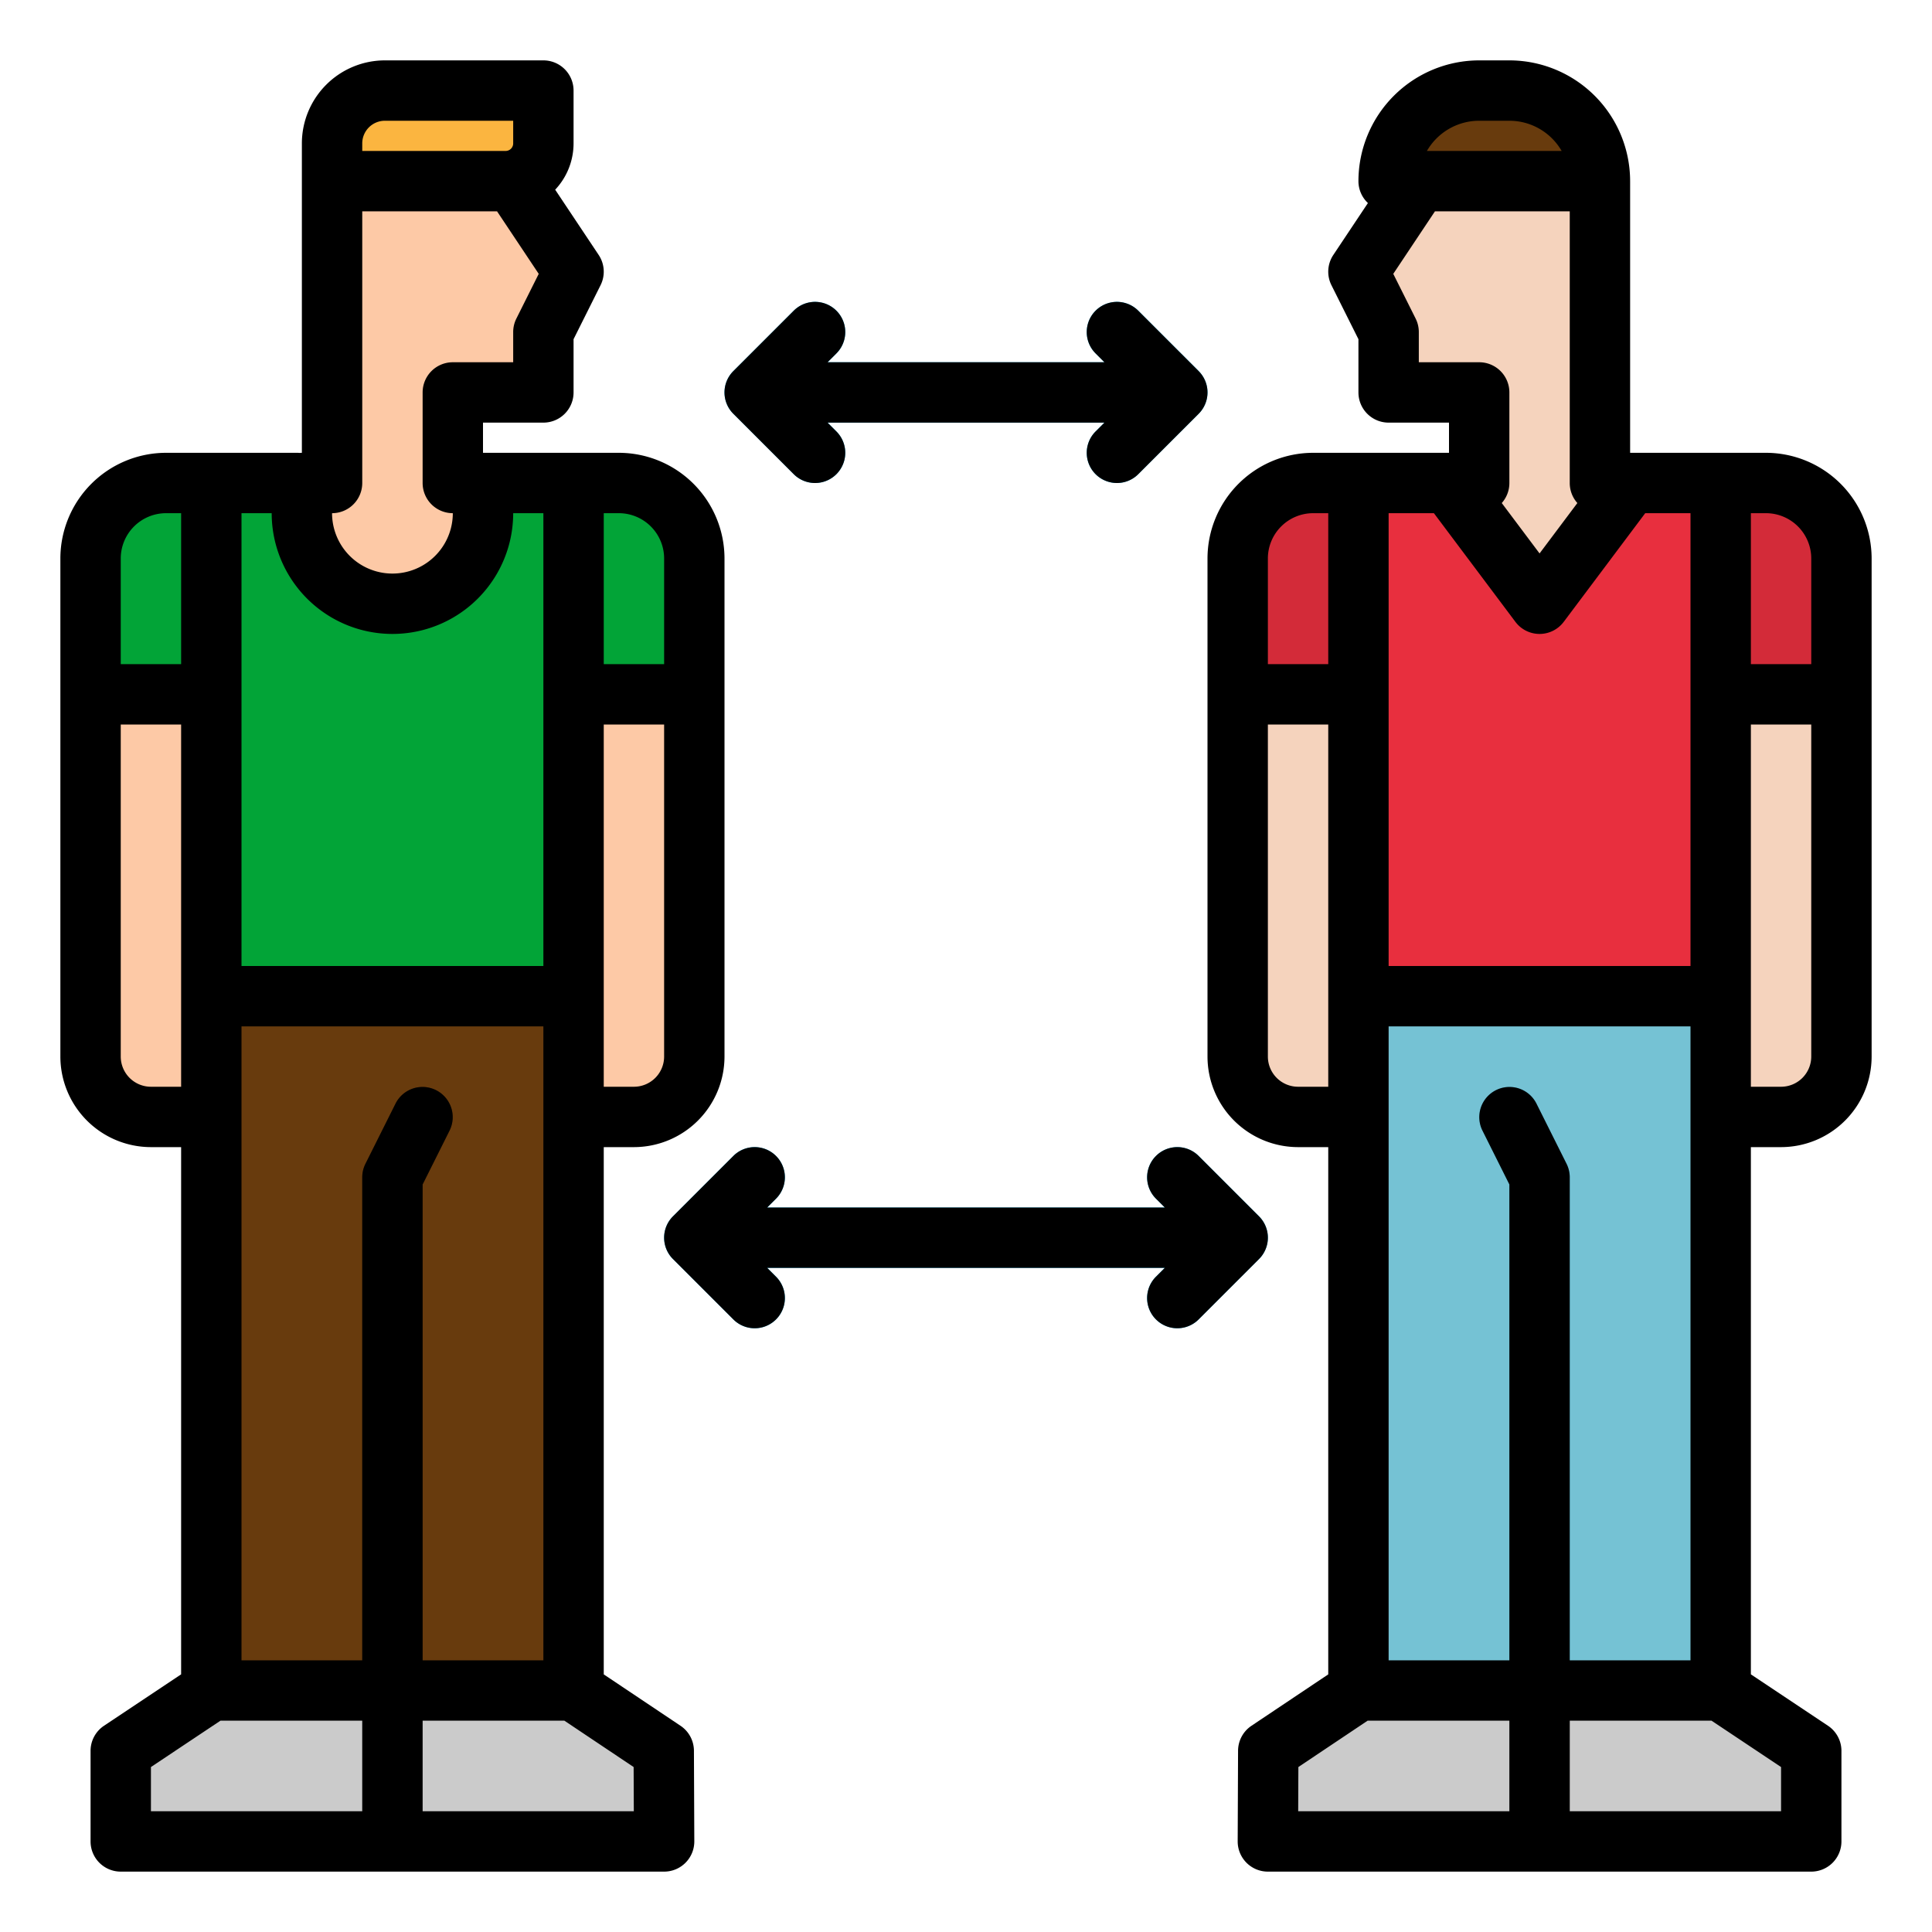 <svg height="512" viewBox="0 0 512 512" width="512" xmlns="http://www.w3.org/2000/svg"><g id="filled_outline" data-name="filled outline"><path d="m328 184v96a16 16 0 0 0 16 16h16v-112z" fill="#f5d3bd"/><path d="m488 184v96a16 16 0 0 1 -16 16h-16v-112z" fill="#f5d3bd"/><path d="m360 264h96v184h-96z" fill="#75c2d4"/><path d="m408 456a8 8 0 0 0 8-8v-136a7.994 7.994 0 0 0 -.845-3.578l-8-16a8 8 0 0 0 -14.31 7.156l7.155 14.311v134.111a8 8 0 0 0 8 8z" fill="#43aece"/><path d="m336.099 464 23.901-16h96l24 16v24h-144z" fill="#cbcbcb"/><path d="m400 448h16v40h-16z" fill="#a8a8a8" transform="matrix(-1 0 0 -1 816 936)"/><path d="m424 48h-56a24 24 0 0 1 24-24h8a24 24 0 0 1 24 24z" fill="#683b0d"/><path d="m360 128h96v136h-96z" fill="#e82f3e"/><path d="m360 128h-12a20 20 0 0 0 -20 20v36h32z" fill="#d32b39"/><path d="m456 128h12a20 20 0 0 1 20 20v36h-32z" fill="#d32b39"/><path d="m424 128v-80h-48l-16 24 8 16v16h24v24h-8l24 32 24-32z" fill="#f5d3bd"/><path d="m88 48h46a10 10 0 0 0 10-10v-14h-42a14 14 0 0 0 -14 14z" fill="#fbb540"/><path d="m184 184v96a16 16 0 0 1 -16 16h-16v-112z" fill="#fdc9a6"/><path d="m164 128h-120a20 20 0 0 0 -20 20v36h32v80h96v-80h32v-36a20 20 0 0 0 -20-20z" fill="#02a437"/><path d="m24 184v96a16 16 0 0 0 16 16h16v-112z" fill="#fdc9a6"/><path d="m56 264h96v184h-96z" fill="#683b0d"/><path d="m104 456a8 8 0 0 1 -8-8v-136a7.994 7.994 0 0 1 .845-3.578l8-16a8 8 0 0 1 14.31 7.156l-7.155 14.311v134.111a8 8 0 0 1 -8 8z" fill="#4c2b09"/><path d="m136 48h-48v80h-8v8a24 24 0 0 0 48 0v-8h-8v-24h24v-16l8-16z" fill="#fdc9a6"/><path d="m333.657 322.343-16-16a8 8 0 0 0 -11.314 11.314l2.343 2.343h-105.372l2.343-2.343a8 8 0 1 0 -11.314-11.314l-16 16a8 8 0 0 0 0 11.314l16 16a8 8 0 1 0 11.314-11.314l-2.343-2.343h105.372l-2.343 2.343a8 8 0 0 0 11.314 11.314l16-16a8 8 0 0 0 0-11.314z" fill="#0bafea"/><path d="m317.657 98.343-16-16a8 8 0 0 0 -11.314 11.314l2.343 2.343h-73.372l2.343-2.343a8 8 0 0 0 -11.314-11.314l-16 16a8 8 0 0 0 0 11.314l16 16a8 8 0 1 0 11.314-11.314l-2.343-2.343h73.372l-2.343 2.343a8 8 0 0 0 11.314 11.314l16-16a8 8 0 0 0 0-11.314z" fill="#0bafea"/><path d="m175.901 464-23.901-16h-96l-24 16v24h144z" fill="#cbcbcb"/><path d="m96 448h16v40h-16z" fill="#a8a8a8"/><path d="m472 304a24.028 24.028 0 0 0 24-24v-132a28.032 28.032 0 0 0 -28-28h-36v-72a32.036 32.036 0 0 0 -32-32h-8a32.036 32.036 0 0 0 -32 32 7.971 7.971 0 0 0 2.512 5.81l-9.168 13.752a8 8 0 0 0 -.5 8.016l7.156 14.311v14.111a8 8 0 0 0 8 8h16v8h-36a28.032 28.032 0 0 0 -28 28v132a24.028 24.028 0 0 0 24 24h8v139.728l-20.352 13.624a8 8 0 0 0 -3.549 6.615l-.1 24a8 8 0 0 0 8.001 8.033h144a8 8 0 0 0 8-8v-24a8 8 0 0 0 -3.562-6.656l-20.438-13.625v-139.719zm-8-168h4a12.013 12.013 0 0 1 12 12v28h-16zm0 56h16v88a8.009 8.009 0 0 1 -8 8h-8zm-72-160h8a16.011 16.011 0 0 1 13.853 8h-35.706a16.011 16.011 0 0 1 13.853-8zm-16 64v-8a7.994 7.994 0 0 0 -.845-3.578l-5.924-11.847 11.05-16.575h35.719v72a7.97 7.97 0 0 0 2.017 5.311l-10.017 13.356-10.017-13.356a7.97 7.97 0 0 0 2.017-5.311v-24a8 8 0 0 0 -8-8zm-8 40h12l21.6 28.8a8 8 0 0 0 12.8 0l21.6-28.8h12v120h-80zm-32 12a12.013 12.013 0 0 1 12-12h4v40h-16zm8 140a8.009 8.009 0 0 1 -8-8v-88h16v96zm56 192h-55.967l.048-11.717 18.35-12.283h37.569zm7.155-187.578a8 8 0 0 0 -14.31 7.156l7.155 14.311v126.111h-32v-168h80v168h-32v-128a7.994 7.994 0 0 0 -.845-3.578zm64.845 175.859v11.719h-56v-24h37.578z"/><path d="m40 304h8v139.719l-20.438 13.625a8 8 0 0 0 -3.562 6.656v24a8 8 0 0 0 8 8h144a8 8 0 0 0 8-8.033l-.1-24a8 8 0 0 0 -3.549-6.615l-20.351-13.624v-139.728h8a24.028 24.028 0 0 0 24-24v-132a28.032 28.032 0 0 0 -28-28h-36v-8h16a8 8 0 0 0 8-8v-14.111l7.155-14.311a8 8 0 0 0 -.5-8.016l-11.525-17.289a17.913 17.913 0 0 0 4.87-12.273v-14a8 8 0 0 0 -8-8h-42a22.025 22.025 0 0 0 -22 22v82c-.2 0-.406.016-.607.031-.2-.015-.4-.031-.607-.031h-34.786a28.032 28.032 0 0 0 -28 28v132a24.028 24.028 0 0 0 24 24zm120-168h4a12.013 12.013 0 0 1 12 12v28h-16zm0 56h16v88a8.009 8.009 0 0 1 -8 8h-8zm7.919 276.283.048 11.717h-55.967v-24h37.569zm-71.919-430.283a6.006 6.006 0 0 1 6-6h34v6a2 2 0 0 1 -2 2h-38zm0 90v-72h35.719l11.05 16.575-5.924 11.847a7.994 7.994 0 0 0 -.845 3.578v8h-16a8 8 0 0 0 -8 8v24a8 8 0 0 0 8 8 16 16 0 0 1 -32 0 8 8 0 0 0 8-8zm-32 56v-48h8a32 32 0 0 0 64 0h8v120h-80zm0 88h80v168h-32v-126.111l7.155-14.311a8 8 0 0 0 -14.31-7.156l-8 16a7.994 7.994 0 0 0 -.845 3.578v128h-32zm-5.578 184h37.578v24h-56v-11.719zm-26.422-308a12.013 12.013 0 0 1 12-12h4v40h-16zm0 44h16v96h-8a8.009 8.009 0 0 1 -8-8z"/><path d="m333.657 322.343-16-16a8 8 0 0 0 -11.314 11.314l2.343 2.343h-105.372l2.343-2.343a8 8 0 1 0 -11.314-11.314l-16 16a8 8 0 0 0 0 11.314l16 16a8 8 0 1 0 11.314-11.314l-2.343-2.343h105.372l-2.343 2.343a8 8 0 0 0 11.314 11.314l16-16a8 8 0 0 0 0-11.314z"/><path d="m210.343 125.657a8 8 0 1 0 11.314-11.314l-2.343-2.343h73.372l-2.343 2.343a8 8 0 0 0 11.314 11.314l16-16a8 8 0 0 0 0-11.314l-16-16a8 8 0 0 0 -11.314 11.314l2.343 2.343h-73.372l2.343-2.343a8 8 0 0 0 -11.314-11.314l-16 16a8 8 0 0 0 0 11.314z"/></g></svg>